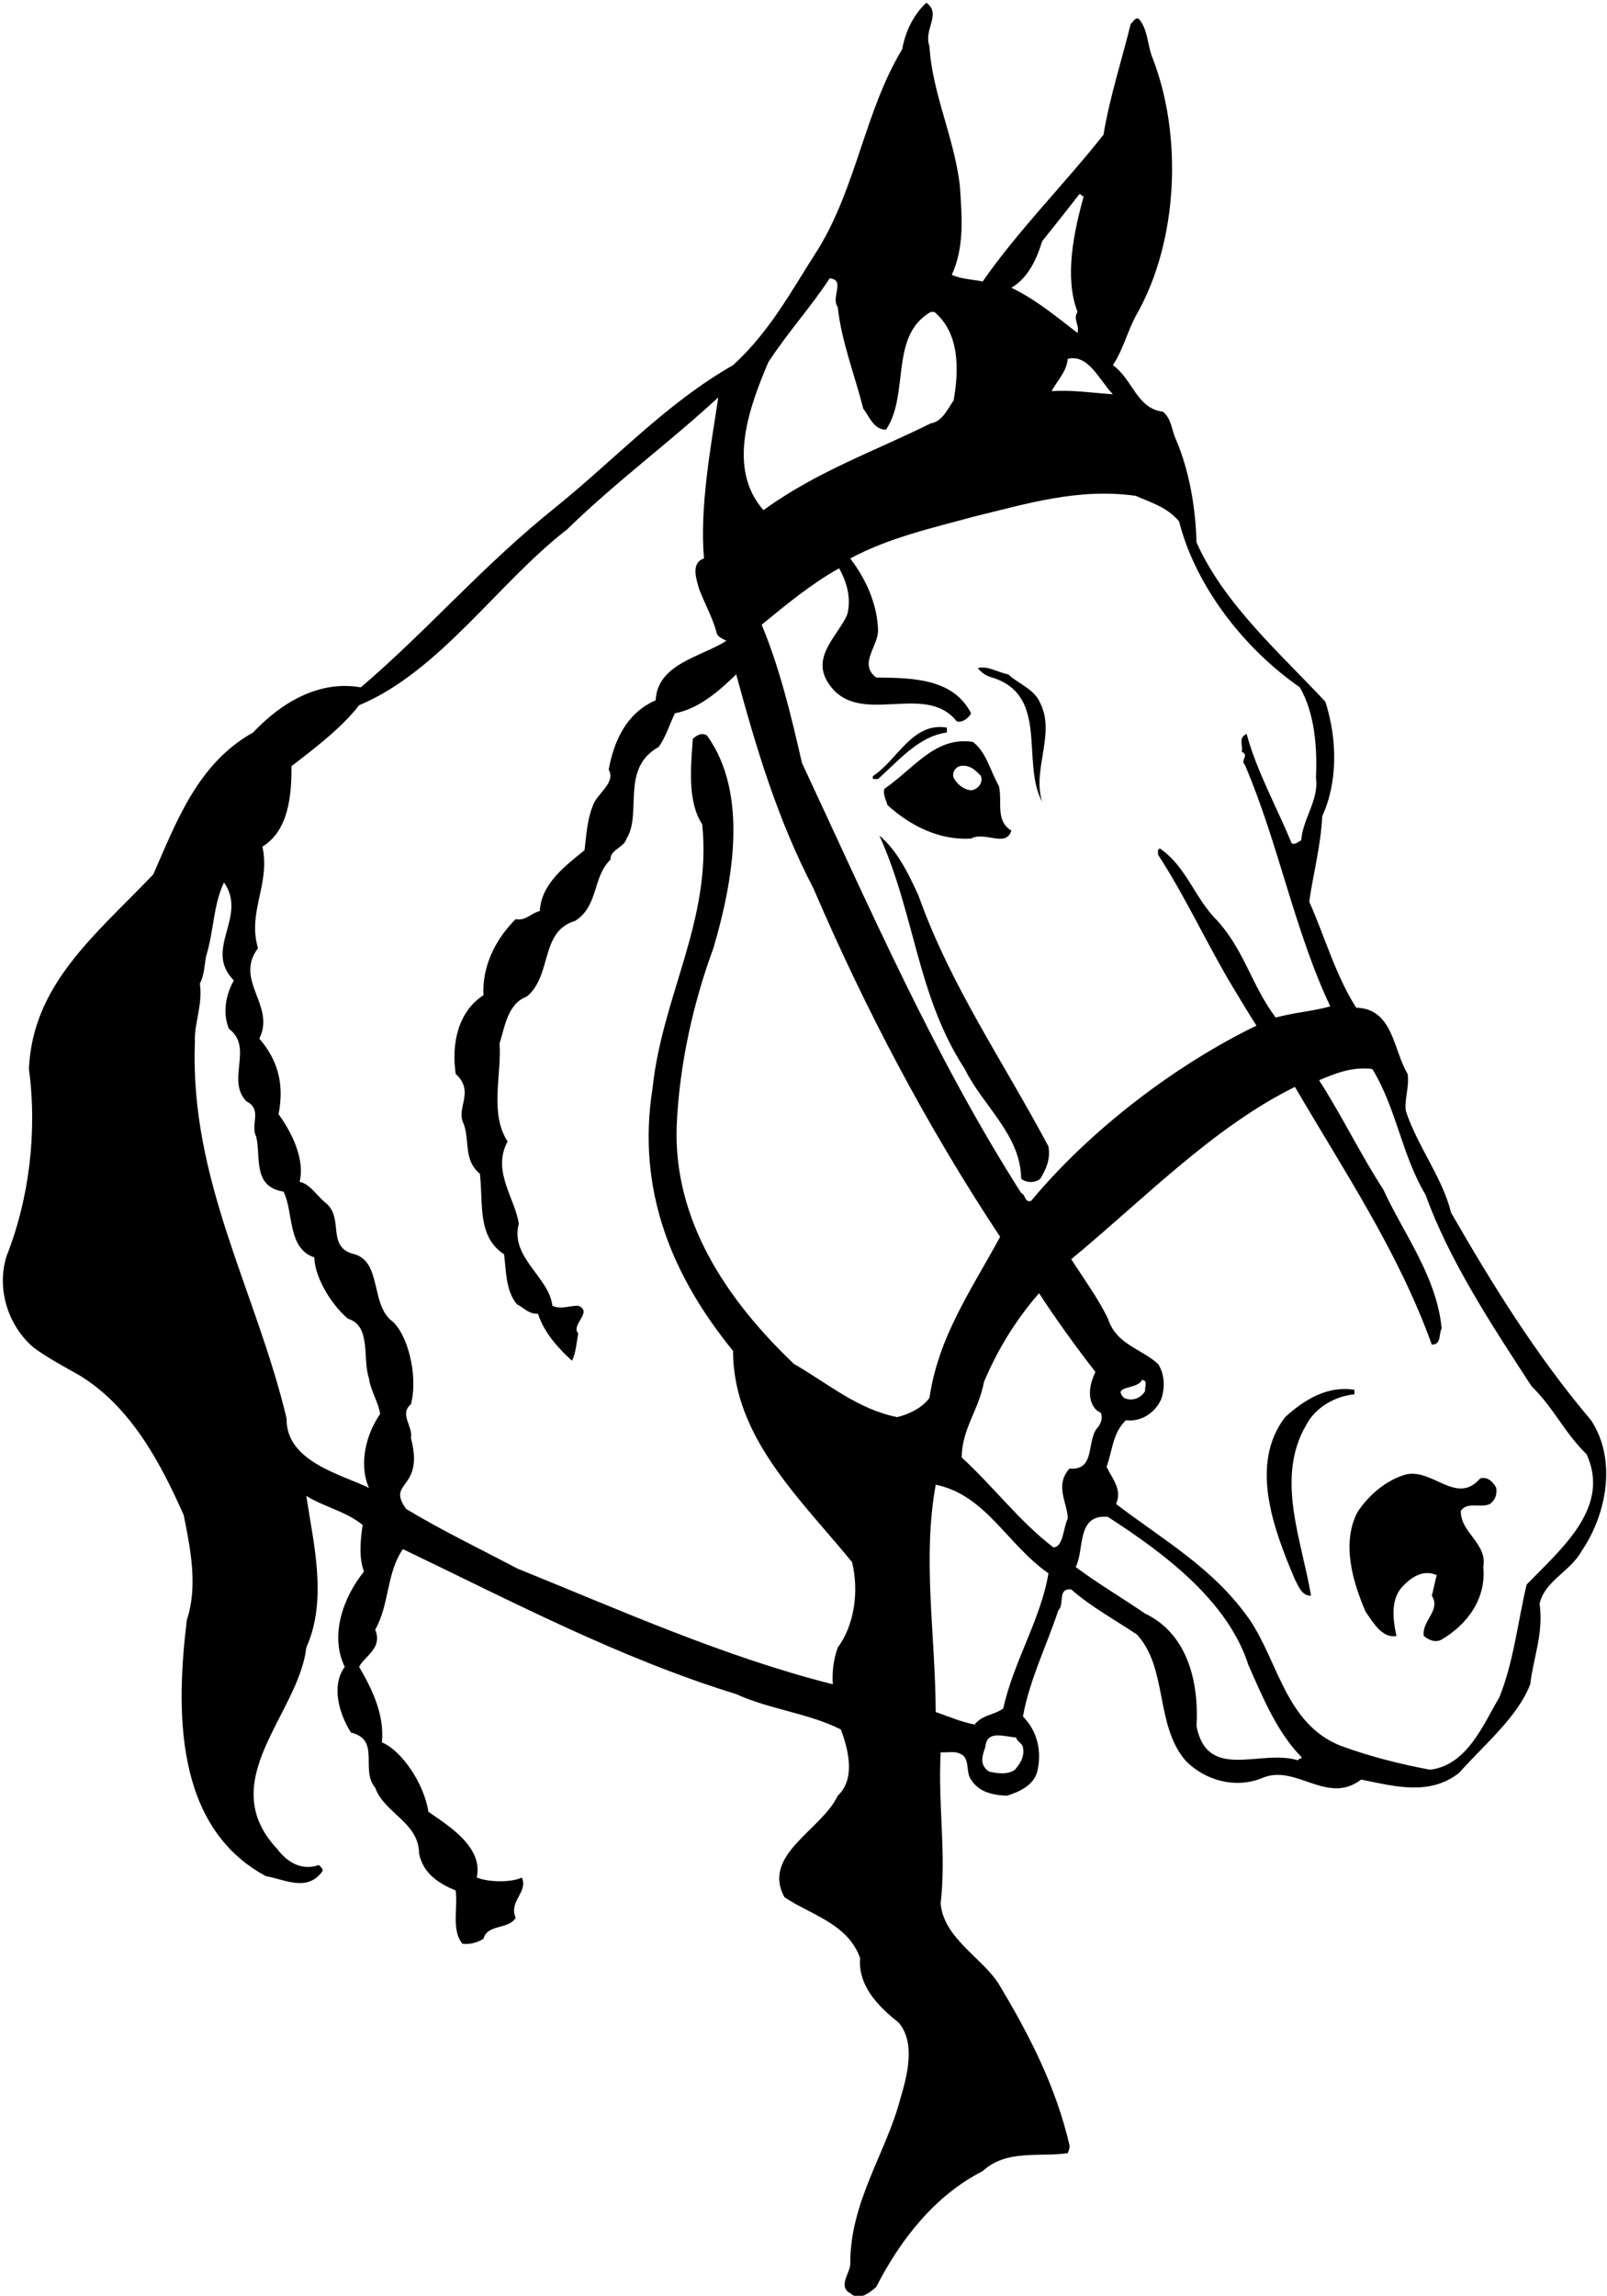 <?xml version="1.0" encoding="UTF-8"?>
<svg xmlns="http://www.w3.org/2000/svg" xmlns:xlink="http://www.w3.org/1999/xlink" width="467pt" height="667pt" viewBox="0 0 467 667" version="1.1">
<g id="surface1">
<path style=" stroke:none;fill-rule:nonzero;fill:rgb(0%,0%,0%);fill-opacity:1;" d="M 462.371 412.637 C 446.512 393.914 433.641 373.117 421.684 352.316 C 419.211 342.176 411.934 333.074 408.551 322.805 C 408.031 319.555 409.594 315.914 409.07 312.016 C 404.91 305.254 404.91 293.035 394.121 292.773 C 388.27 283.676 385.02 272.234 380.473 261.965 C 381.641 253.645 383.852 245.715 384.242 237.137 C 388.789 227.254 388.66 214.773 385.152 203.855 C 371.891 189.684 355.641 175.387 347.711 157.574 C 347.453 147.566 345.633 136.773 341.73 127.676 C 340.43 124.945 340.562 121.824 337.961 119.613 C 330.289 118.703 329.254 110.254 323.402 106.094 C 326.52 101.414 327.691 95.953 330.422 91.145 C 342.383 69.953 343.812 39.145 334.711 16.266 C 333.41 12.625 333.539 8.465 330.941 5.477 C 329.77 4.953 329.383 6.387 328.602 6.906 C 325.871 17.953 322.621 27.703 320.672 39.145 C 309.621 53.184 295.84 66.965 285.57 81.785 C 282.582 81.137 279.332 81.137 276.602 79.836 C 280.242 71.906 279.59 63.324 278.941 54.094 C 277.383 40.055 270.883 27.184 270.102 13.406 C 268.281 8.594 273.742 4.047 269.191 0.797 C 265.422 4.305 263.082 9.246 262.172 14.316 C 251.383 32.125 248.91 54.227 237.73 72.426 C 229.93 84.516 223.949 96.086 213.031 106.094 C 193.66 117.145 179.359 132.875 161.551 147.305 C 140.102 164.465 124.633 182.797 104.871 199.695 C 92.91 197.613 81.992 203.855 73.539 212.824 C 57.422 221.797 51.18 238.953 44.551 254.035 C 27.652 271.715 9.449 286.016 8.41 310.586 C 10.879 329.047 8.41 348.547 1.91 364.926 C -1.078 374.414 2.301 385.207 9.84 391.574 C 14.129 394.695 18.809 397.164 22.969 399.508 C 38.051 408.605 46.762 425.246 53.391 440.195 C 55.34 449.945 57.551 460.867 54.301 470.617 C 51.18 496.355 50.402 530.676 77.312 545.105 C 82.77 546.016 89.27 549.785 93.691 543.676 C 93.949 542.895 93.172 542.375 92.652 541.855 C 87.84 543.547 83.551 541.207 80.562 537.176 C 61.969 517.414 86.801 498.047 89.012 478.676 C 95.25 464.766 91.09 448.387 89.012 434.605 C 94.211 437.855 100.449 439.027 105.391 443.055 C 104.742 447.215 104.223 452.676 105.781 456.574 C 99.672 464.117 95.77 475.297 100.191 484.266 C 96.117 489.77 98.633 498.176 102.012 503.375 C 110.723 505.457 104.609 514.297 109.031 519.367 C 111.633 526.777 121.77 529.508 121.77 538.477 C 122.984 544.371 127.492 547.188 132.43 549.266 C 133.082 554.465 131.133 560.707 134.383 564.734 C 136.723 564.996 138.672 564.348 140.492 563.305 C 141.66 558.887 147.77 560.707 149.852 557.195 C 147.77 552.258 153.492 549.914 151.672 545.496 C 148.551 546.926 142.312 546.926 138.539 545.496 C 140.492 536.656 130.48 530.547 124.5 526.387 C 123.199 517.938 116.484 508.402 110.98 506.234 C 111.762 498.305 108.25 490.895 104.352 484.266 C 105.91 481.145 111.285 478.938 109.031 473.477 C 113.191 466.195 112.281 456.965 117.09 450.074 C 148.812 465.285 180.141 481.797 213.941 492.195 C 223.562 496.617 235.133 497.785 244.359 502.465 C 246.441 508.055 248.781 516.766 243.449 521.707 C 238.77 531.715 221.223 538.867 227.98 551.215 C 235.52 556.285 246.441 558.887 249.949 568.895 C 249.301 577.086 255.41 583.066 261.133 587.617 C 266.199 593.465 263.602 603.215 261.652 609.715 C 257.492 625.578 246.961 639.746 247.09 657.816 C 246.961 660.547 243.449 664.316 247.09 666.266 C 249.691 668.605 252.68 666.137 254.633 664.445 C 261.52 650.926 271.531 637.926 285.57 630.777 C 292.461 624.406 301.949 626.746 310.27 625.578 C 310.531 624.926 310.922 624.148 310.789 623.234 C 306.891 606.336 299.09 591.125 290.25 576.438 C 285.441 568.766 274.262 563.176 273.352 553.035 C 275.039 538.215 272.57 525.215 273.352 509.098 C 275.172 509.227 277.383 508.707 278.941 509.484 C 282.062 510.656 280.5 514.816 282.191 517.027 C 284.402 520.664 288.562 521.574 292.59 521.707 C 296.102 520.664 300.391 518.715 301.43 514.688 C 302.859 508.836 301.43 502.855 297.27 498.695 C 299.223 487.906 304.16 478.156 307.539 467.887 C 309.492 466.066 307.152 461.387 311.312 461.777 C 317.031 466.848 324.051 470.617 330.422 474.906 C 339.391 484.656 335.621 501.035 344.461 511.438 C 350.18 517.414 359.281 519.758 366.953 516.508 C 376.703 512.477 385.672 524.566 395.551 517.027 C 405.301 518.977 415.441 521.836 424.02 515.074 C 431.434 506.758 441.051 498.824 444.691 489.336 C 445.602 481.535 448.594 474.645 447.422 465.938 C 448.852 459.305 456.391 456.574 459.641 450.598 C 466.922 439.938 469.91 424.074 462.371 412.637 Z M 323.402 114.547 C 317.422 114.156 311.832 113.246 305.59 113.637 C 307.281 110.516 310.012 107.914 310.27 104.273 C 316.254 102.715 319.504 110.516 323.402 114.547 Z M 302.859 70.086 C 306.504 65.535 310.012 61.113 313.652 56.434 C 314.301 56.176 314.301 57.344 314.953 56.953 C 312.09 67.227 309.23 80.484 313.133 90.625 C 311.703 92.703 313.781 94.395 313.133 96.734 C 306.891 91.926 300.781 86.855 293.891 83.605 C 298.832 80.746 301.301 75.156 302.859 70.086 Z M 330.031 144.055 C 334.453 146.004 339.133 147.305 342.641 151.465 C 347.32 169.926 361.102 188.125 377.742 199.695 C 382.16 207.363 382.812 217.504 382.422 225.953 C 383.332 232.453 378.652 237.656 378.133 244.156 C 377.223 244.547 376.57 245.453 375.402 245.066 C 370.98 234.406 365.133 223.875 362.27 213.215 C 359.672 214.387 361.359 216.727 360.84 218.414 C 363.184 219.453 360.32 220.887 361.754 222.188 C 371.504 244.938 376.184 270.414 386.582 292.387 C 380.859 293.945 376.441 294.074 370.723 295.637 C 363.703 286.273 361.754 276.395 353.82 267.555 C 347.191 261.055 344.852 251.824 337.051 246.496 C 336.141 246.887 336.66 247.797 336.531 248.316 C 344.59 260.664 351.09 274.965 358.504 287.188 C 360.711 290.824 362.789 294.336 365.133 297.977 C 341.859 309.285 317.16 327.875 299.609 348.938 C 297.66 349.324 298.18 347.246 296.75 346.598 C 271.402 306.816 252.812 263.914 233.051 221.664 C 229.93 208.016 226.68 194.363 221.352 181.496 C 228.633 175.516 235.91 169.535 243.84 165.113 C 246.051 169.016 247.48 173.824 246.18 178.637 C 243.449 184.746 235.781 190.727 240.59 198.266 C 249.172 211.914 268.672 197.746 278.031 209.574 C 279.461 210.094 281.539 208.664 282.191 207.234 C 276.992 197.094 265.289 196.965 254.633 196.836 C 249.301 192.805 255.41 187.734 255.152 182.797 C 254.891 175.645 251.77 168.363 247.09 162.254 C 258.402 156.145 271.402 153.285 283.23 150.035 C 298.312 146.395 313.262 141.715 330.031 144.055 Z M 223.301 105.184 C 229.02 96.477 235.652 89.195 241.109 80.875 C 245.789 81.266 241.371 86.465 243.449 89.195 C 244.492 99.074 248.391 108.953 250.859 118.703 C 252.551 120.914 253.98 124.945 257.492 124.816 C 264.383 114.547 258.402 97.516 270.492 90.625 C 270.883 90.625 271.141 90.625 271.531 90.625 C 278.941 96.863 278.68 107.523 277.121 116.363 C 275.43 118.703 273.871 122.477 270.492 122.996 C 253.723 131.316 237.473 136.906 221.871 148.215 C 211.082 135.996 217.84 118.055 223.301 105.184 Z M 107.211 432.266 C 99.152 428.367 83.031 424.598 83.289 412.117 C 74.449 375.066 55.082 342.953 56.641 302.656 C 56.383 297.324 58.98 291.996 58.07 285.754 C 59.371 283.414 59.371 280.555 59.891 277.824 C 62.102 270.805 61.969 262.875 65.09 256.375 C 72.109 266.387 58.98 275.746 67.949 284.844 C 65.48 289.266 64.699 294.465 66.52 298.887 C 73.801 304.344 65.609 313.703 71.59 319.945 C 76.402 322.414 72.633 326.703 74.449 330.215 C 75.883 336.066 73.281 344.777 82.383 346.203 C 85.371 352.055 83.422 362.715 91.352 365.316 C 91.352 370.168 95.383 378.188 101.102 383.125 C 107.992 385.207 105.262 394.695 107.211 400.414 C 107.73 404.188 110.07 407.566 110.461 410.816 C 106.562 416.406 104.09 425.117 107.211 432.266 Z M 260.742 411.727 C 249.172 409.387 240.852 402.105 230.711 396.258 C 211.34 377.797 195.609 354.656 196.652 326.965 C 197.43 309.285 201.461 291.344 207.312 275.484 C 212.902 256.504 217.711 230.766 205.492 213.734 C 204.062 212.695 202.5 213.605 201.332 214.645 C 200.812 222.445 199.641 232.715 204.062 239.477 C 206.922 267.297 192.492 289.137 189.633 316.176 C 184.949 345.688 195.223 370.645 213.031 392.484 C 213.031 417.574 232.66 435.516 247.609 453.848 C 249.691 462.426 248.262 472.176 243.449 478.676 C 242.281 481.926 241.762 485.566 242.02 489.336 C 210.562 481.406 180.402 467.887 150.242 455.664 C 139.449 449.945 128.531 444.746 118 438.375 C 112.152 430.188 123.418 433.004 119.43 417.836 C 120.082 414.324 115.922 410.945 119.43 407.957 C 121.641 399.246 118.219 387.07 113.711 383.645 C 107.73 378.707 110.852 366.703 103.051 364.406 C 94.602 362.457 100.191 353.875 94.602 349.453 C 92.133 347.504 90.18 343.996 87.062 343.348 C 88.621 337.105 85.109 329.438 80.949 323.715 C 82.641 315.004 80.82 308.117 75.359 301.746 C 80.172 292.125 67.949 284.844 74.969 275.484 C 71.852 264.824 78.609 257.023 76.27 245.977 C 84.07 241.164 84.719 230.637 84.719 222.574 C 90.832 217.895 99.41 211.395 104.352 204.895 C 127.75 195.145 144.91 169.145 164.801 153.805 C 179.23 139.766 194.051 128.977 208.742 115.453 C 206.531 129.887 203.281 147.695 204.582 162.254 C 200.551 163.555 202.5 168.625 203.152 171.094 C 204.84 175.516 207.18 179.547 208.352 184.227 C 209 185.266 210.172 185.656 211.082 186.176 C 203.801 190.855 191.062 192.805 190.539 203.465 C 181.832 207.234 178.32 215.688 176.891 223.613 C 179.102 227.516 173.25 230.637 172.211 234.273 C 170.652 238.176 170.391 242.594 169.871 247.016 C 164.281 251.566 157.262 256.766 156.871 264.695 C 154.402 265.215 152.711 267.688 149.852 267.035 C 143.742 273.145 140.102 280.945 140.492 289.137 C 133.082 293.945 131.133 303.305 132.43 312.016 C 138.152 317.301 132.301 321.895 134.77 326.574 C 136.59 331.777 134.641 336.977 139.449 341.004 C 140.492 349.453 138.539 359.207 146.473 364.406 C 147.121 368.957 146.859 374.938 150.242 378.965 C 152.191 379.875 153.621 381.824 156.352 381.695 C 158.039 387.027 162.07 391.574 166.23 395.348 C 167.402 392.875 167.531 390.016 168.051 387.414 C 165.711 384.945 172.473 381.176 168.051 379.355 C 165.449 379.355 162.852 380.527 160.512 379.355 C 159.602 371.035 148.16 365.316 150.762 355.566 C 149.723 348.156 142.832 340.227 147.512 331.645 C 142.18 323.453 145.82 312.145 145.172 303.176 C 146.73 298.234 147.512 291.605 153.102 289.523 C 160.512 283.414 156.871 270.547 167.141 267.555 C 174.031 263.137 172.082 254.945 177.41 249.746 C 177.281 246.754 181.312 246.363 182.09 243.637 C 186.684 236.27 180.184 223.27 191.449 216.984 C 193.531 213.996 194.57 210.484 196.133 207.234 C 203.02 205.938 208.871 200.863 213.941 195.926 C 219.66 216.984 225.902 238.047 236.43 258.195 C 251.25 292.773 269.191 326.965 290.641 359.336 C 282.32 374.676 272.699 388.324 270.102 406.137 C 267.891 409.125 264.25 410.816 260.742 411.727 Z M 294.93 514.164 C 292.852 515.727 289.602 515.207 287.391 514.688 C 284.402 512.605 285.57 509.875 286.352 507.535 C 286.742 502.598 291.551 504.504 295.32 504.805 C 295.449 505.977 297.141 506.496 297.27 507.664 C 297.789 510.395 296.492 512.348 294.93 514.164 Z M 291.551 496.355 C 288.949 498.305 285.441 498.176 283.23 501.035 C 279.199 500.258 275.691 498.695 271.922 497.395 C 271.789 474.258 268.02 453.066 271.922 431.355 C 286.48 434.348 292.59 448.645 304.68 457.098 C 302.473 470.484 294.539 482.707 291.551 496.355 Z M 310.789 426.676 C 306.285 431.703 310.402 436.945 310.27 441.234 C 308.973 443.965 308.973 449.555 306.109 449.555 C 296.23 442.016 288.82 432.008 279.461 423.426 C 279.59 414.977 284.402 409.777 285.961 401.457 C 289.859 392.227 295.062 383.645 301.949 375.715 C 306.762 383.125 312.48 391.055 318.332 398.598 C 315.008 405.492 317.551 409.602 319.871 410.406 C 320.324 411.531 320.332 412.762 319.242 414.457 C 315.473 418.098 318.723 427.324 310.789 426.676 Z M 377.223 511.438 C 366.301 508.055 350.961 517.676 347.711 501.555 C 348.492 487.777 344.59 474.387 332.762 468.797 C 326.133 464.246 319.242 460.215 312.609 455.277 C 315.211 450.207 312.742 439.805 321.973 440.715 C 338.09 451.117 356.812 465.027 362.789 483.746 C 366.953 493.105 371.109 503.246 378.133 510.395 C 378.52 511.305 377.352 510.656 377.223 511.438 Z M 443.652 460.348 C 441.051 471.266 439.883 482.836 435.723 493.105 C 431.039 501.035 426.363 512.867 415.57 514.164 C 406.602 512.477 397.891 510.266 389.441 507.145 C 373.711 500.777 371.504 482.965 363.184 470.617 C 352.652 455.535 338.09 447.477 324.312 436.945 C 326.262 432.785 323.141 429.535 321.582 426.156 C 323.27 421.605 323.27 416.406 327.172 412.637 C 331.59 413.156 335.621 410.555 337.441 406.527 C 338.609 403.145 338.48 399.246 336.531 396.258 C 331.461 391.707 324.441 390.664 321.973 383.125 C 319.109 377.145 314.953 371.555 311.312 365.836 C 331.98 348.805 352.52 327.484 376.312 315.785 C 390.742 340.484 406.344 363.625 416.094 390.664 C 418.953 390.664 418.039 387.547 418.953 385.984 C 417.52 370.777 407.641 358.035 402.051 345.688 C 395.289 335.285 390.09 324.367 383.332 313.836 C 387.754 312.016 392.82 309.805 398.801 310.586 C 405.82 322.027 407.383 335.676 414.27 347.117 C 421.031 365.965 433.383 384.816 445.082 402.758 C 451.711 409.258 454.441 416.016 461.07 422.516 C 468.094 437.855 454.051 449.688 443.652 460.348 Z M 332.762 404.188 C 331.332 406.395 328.859 407.176 326.652 406.137 C 323.012 402.496 330.551 403.797 331.852 400.938 C 333.672 401.066 332.633 402.758 332.762 404.188 "/>
<path style=" stroke:none;fill-rule:nonzero;fill:rgb(0%,0%,0%);fill-opacity:1;" d="M 288.301 196.836 C 305.07 202.035 296.621 221.406 302.859 232.977 C 299.871 223.746 306.762 213.215 302.34 204.375 C 300.652 200.215 296.102 198.785 292.98 195.926 C 290.121 195.406 287 193.324 284.141 194.105 C 285.312 195.535 286.742 196.445 288.301 196.836 "/>
<path style=" stroke:none;fill-rule:nonzero;fill:rgb(0%,0%,0%);fill-opacity:1;" d="M 275.172 211.395 C 265.16 209.703 260.871 220.754 253.723 225.438 C 253.199 226.734 254.371 226.215 255.152 226.344 C 261 221.145 266.98 213.863 275.172 212.824 C 275.172 212.305 275.172 211.914 275.172 211.395 "/>
<path style=" stroke:none;fill-rule:nonzero;fill:rgb(0%,0%,0%);fill-opacity:1;" d="M 256.973 229.203 C 256.582 231.023 257.492 232.324 257.883 233.887 C 264.77 240.125 273.09 244.156 282.191 243.637 C 286.09 241.426 292.461 246.363 293.891 241.297 C 289.082 238.438 291.422 232.586 290.25 228.297 C 287.781 224.004 286.609 218.414 282.711 215.555 C 271.789 213.863 265.68 223.227 256.973 229.203 Z M 285.051 225.438 C 285.832 227.516 284.012 229.465 282.191 229.594 C 280.109 229.465 278.16 227.906 277.121 225.953 C 276.602 224.395 277.641 222.965 278.941 222.574 C 281.672 222.055 283.359 223.613 285.051 225.438 "/>
<path style=" stroke:none;fill-rule:nonzero;fill:rgb(0%,0%,0%);fill-opacity:1;" d="M 255.539 242.727 C 265.941 265.734 266.461 289.266 280.371 310.586 C 285.57 321.246 296.621 329.695 296.75 342.438 C 298.18 343.734 300.91 343.734 302.34 342.438 C 304.031 339.574 305.332 336.715 304.68 333.074 C 291.551 308.375 276.211 286.406 266.852 260.016 C 263.992 253.906 261 247.406 255.539 242.727 "/>
<path style=" stroke:none;fill-rule:nonzero;fill:rgb(0%,0%,0%);fill-opacity:1;" d="M 393.602 403.797 C 385.934 402.496 379.172 406.527 373.453 411.727 C 362.922 425.508 370.203 444.484 376.312 458.914 C 377.352 460.734 378.262 463.727 380.992 463.598 C 378.262 447.348 370.59 429.406 379.562 414.066 C 382.16 408.996 387.883 405.617 393.602 405.098 C 393.602 404.707 393.602 404.188 393.602 403.797 "/>
<path style=" stroke:none;fill-rule:nonzero;fill:rgb(0%,0%,0%);fill-opacity:1;" d="M 430.133 429.535 C 423.242 437.598 416.094 426.156 408.16 428.496 C 402.703 430.188 397.762 434.348 394.512 439.285 C 389.703 448.387 393.211 459.824 396.852 468.277 C 399.062 471.395 401.66 476.074 405.82 475.297 C 404.781 470.617 404.004 464.637 407.641 460.867 C 410.242 458.137 413.621 455.926 417.52 457.617 C 417.004 459.566 416.613 461.645 416.094 463.598 C 418.82 467.887 413.102 470.875 413.754 475.297 C 415.184 476.465 417.133 477.375 418.953 476.336 C 426.492 471.914 431.953 464.375 431.039 455.277 C 432.344 448.387 424.281 445.266 424.539 438.895 C 426.492 436.164 430.391 438.246 432.992 436.945 C 434.551 435.777 435.07 434.215 434.812 432.266 C 434.031 430.707 432.344 428.887 430.133 429.535 "/>
</g>
</svg>
